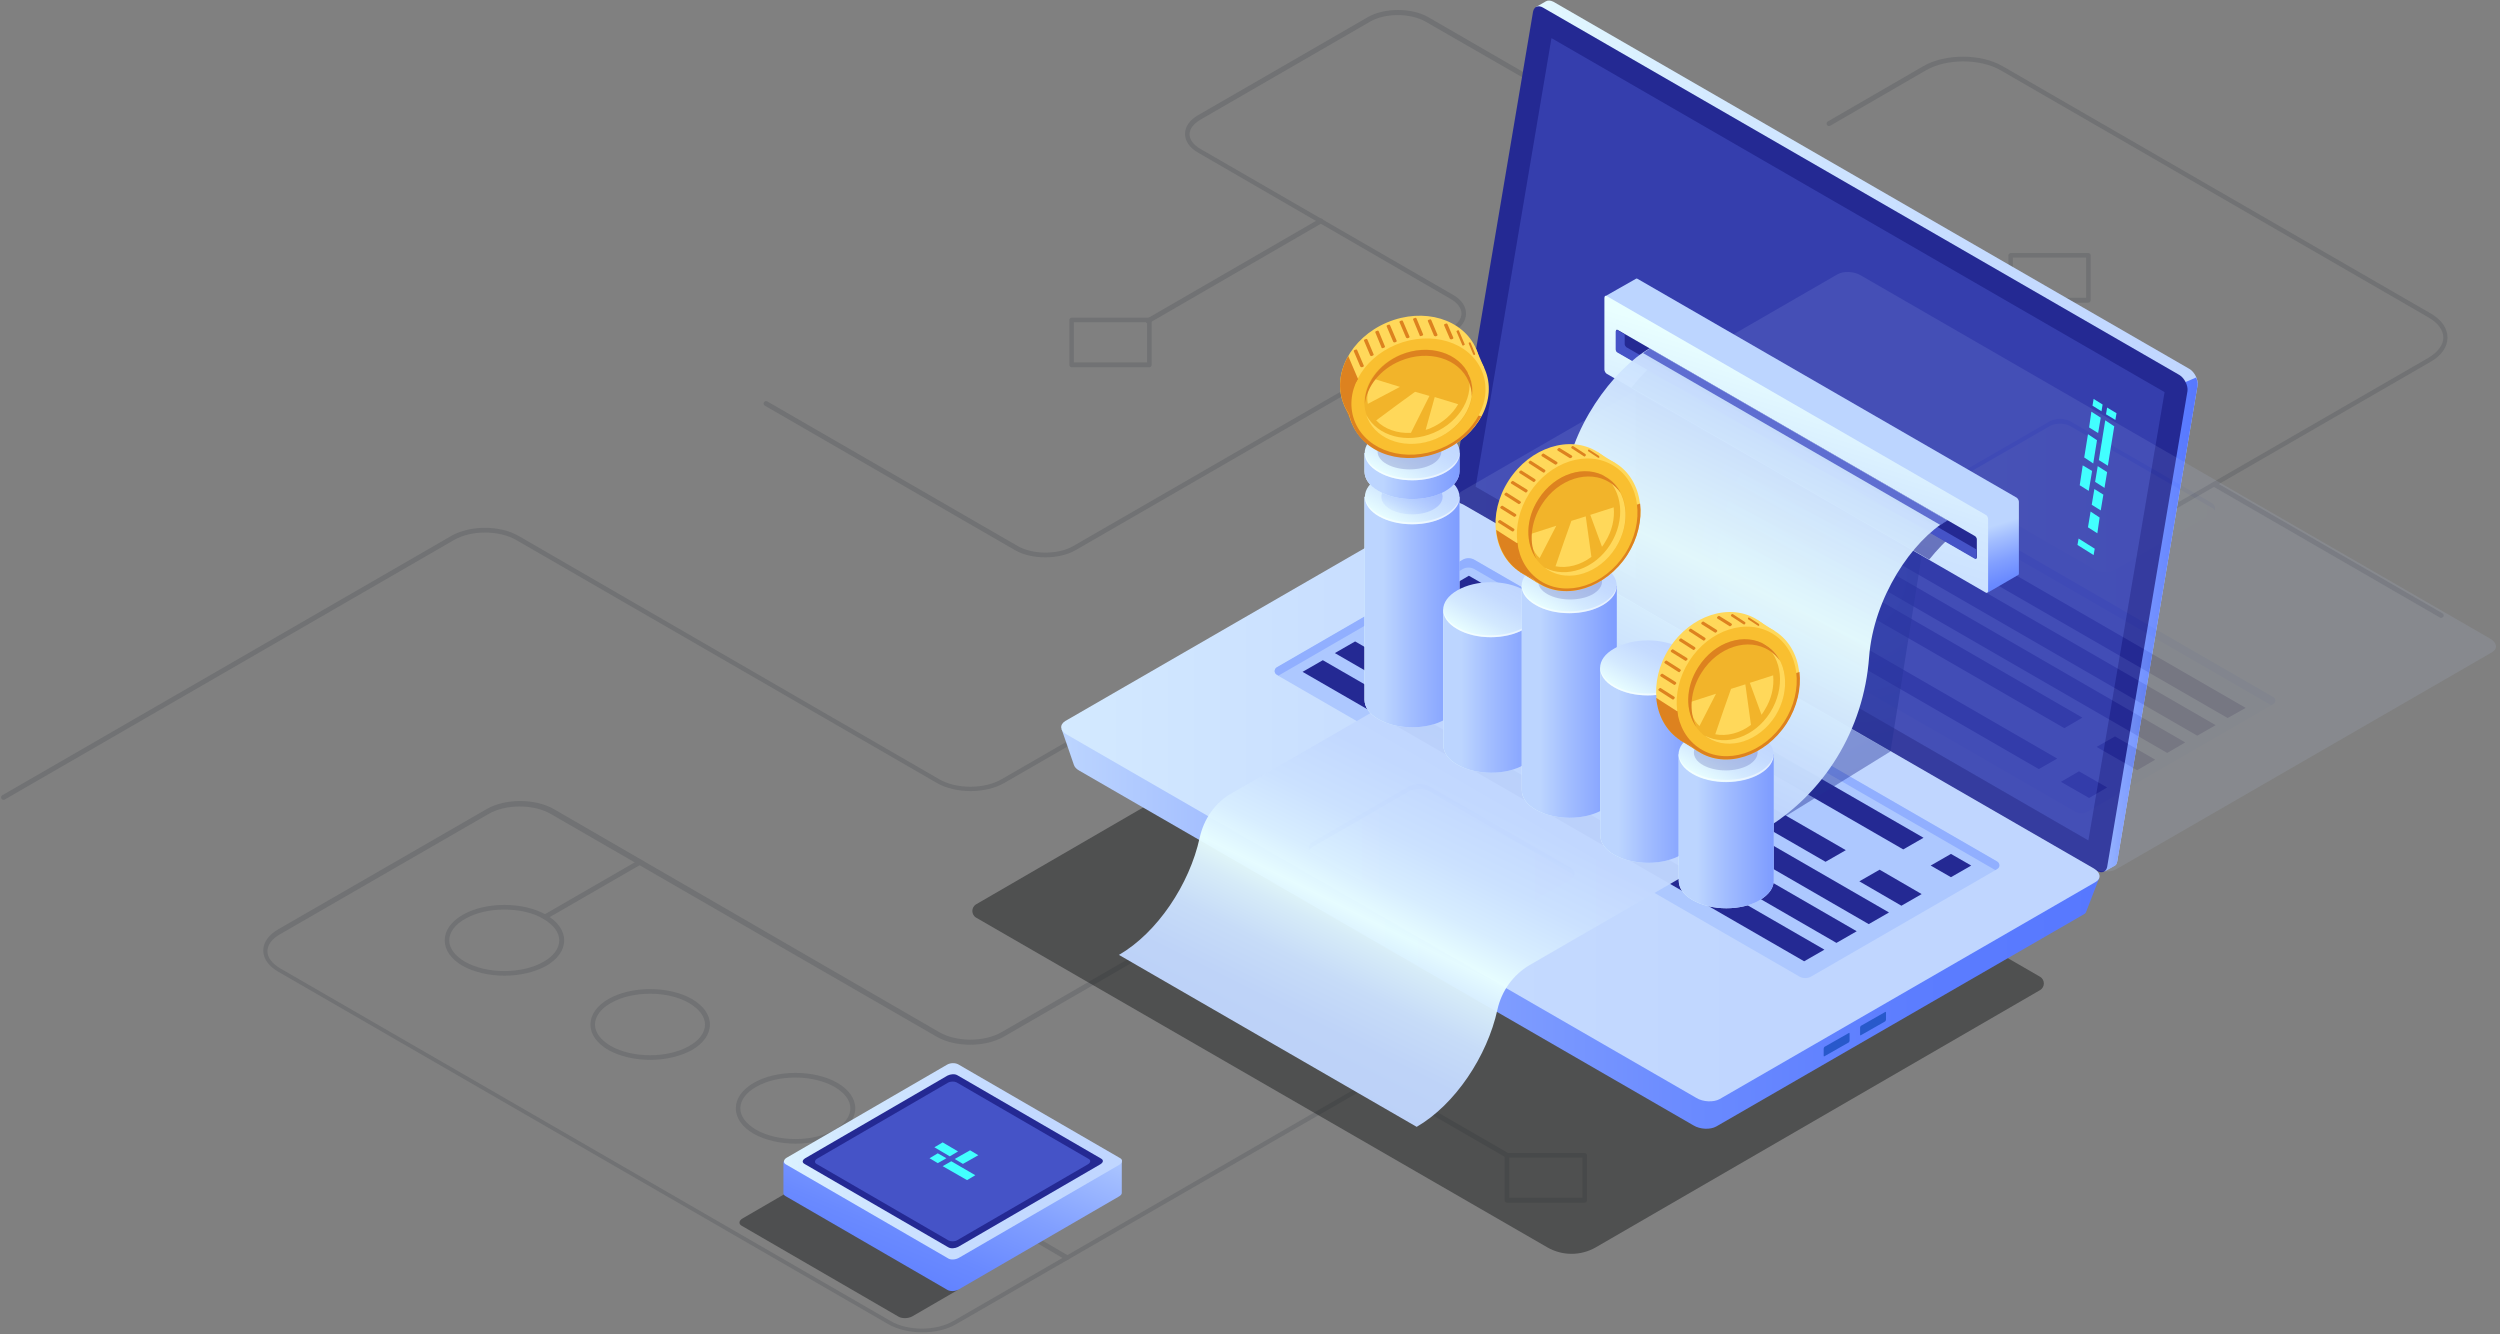 <svg width="980" height="523" viewBox="0 0 980 523" fill="none" xmlns="http://www.w3.org/2000/svg">
<rect x="0" y="0" width="980" height="523" fill="#808080" stroke="none"/>
<g id="illustration 2">
<g id="Group" opacity="0.3">
<path id="Path" fill-rule="evenodd" clip-rule="evenodd" d="M820.565 320.892C820.418 320.892 820.271 320.892 820.123 320.745L640.197 216.745C636.81 214.83 635.044 212.178 635.044 209.38C635.044 206.581 636.81 203.929 640.197 202.014L757.399 134.252C760.05 132.632 761.669 130.717 761.669 128.507C761.669 126.445 760.197 124.382 757.399 122.762L558.774 8.45C552.737 5.062 543.019 5.062 537.129 8.45L470.577 46.898C467.927 48.518 466.307 50.433 466.307 52.643C466.307 54.705 467.78 56.768 470.577 58.388L569.522 115.544C572.909 117.459 574.675 120.11 574.675 122.909C574.675 125.708 572.909 128.36 569.522 130.275L421.547 215.714C415.068 219.397 404.467 219.397 397.988 215.714L299.78 159C299.338 158.705 299.191 158.116 299.485 157.674C299.78 157.232 300.369 157.085 300.81 157.38L399.019 214.093C405.056 217.482 414.774 217.482 420.663 214.093L568.639 128.654C571.289 127.034 572.909 125.119 572.909 122.909C572.909 120.847 571.436 118.785 568.639 117.164L469.694 59.861C466.307 57.946 464.54 55.295 464.54 52.496C464.54 49.697 466.307 47.045 469.694 45.13L536.246 6.683C542.725 3 553.326 3 559.804 6.683L758.283 121.436C761.669 123.351 763.436 126.003 763.436 128.802C763.436 131.601 761.669 134.252 758.283 136.167L641.08 203.929C638.43 205.55 636.81 207.465 636.81 209.674C636.81 211.737 638.283 213.799 641.08 215.419L821.007 319.419C821.448 319.714 821.596 320.303 821.301 320.745C821.154 320.745 820.859 320.892 820.565 320.892Z" fill="#4D5157"/>
<path id="Path_2" fill-rule="evenodd" clip-rule="evenodd" d="M777.572 242.966C777.277 242.966 776.983 242.819 776.835 242.524C776.541 242.082 776.688 241.493 777.13 241.198L951.903 140.292C955.584 138.082 957.792 135.283 957.792 132.337C957.792 129.391 955.731 126.592 951.903 124.382L784.345 27.601C776.246 22.887 762.995 22.887 754.897 27.601L717.498 49.255C717.056 49.55 716.467 49.402 716.173 48.96C715.878 48.518 716.025 47.929 716.467 47.635L753.866 25.98C762.406 20.972 776.541 20.972 785.081 25.98L952.639 122.762C957.056 125.266 959.412 128.654 959.412 132.337C959.412 136.02 957.056 139.408 952.639 141.912L777.866 242.819C778.013 242.966 777.866 242.966 777.572 242.966Z" fill="#4D5157"/>
<path id="Path_3" fill-rule="evenodd" clip-rule="evenodd" d="M361.621 522.264C356.762 522.264 352.051 521.232 348.37 519.17L108.959 380.847C105.278 378.637 103.216 375.839 103.216 372.598C103.216 369.357 105.278 366.558 108.959 364.348L190.677 317.21C198.039 312.938 209.818 312.938 217.18 317.21L368.1 404.564C374.873 408.541 385.916 408.541 392.689 404.564L596.468 286.864C599.56 285.096 601.327 282.739 601.327 280.235C601.327 277.731 599.56 275.374 596.468 273.606L536.247 238.841C529.474 234.864 518.431 234.864 511.658 238.841L393.72 306.898C386.358 311.17 374.578 311.17 367.216 306.898L202.456 211.737C195.683 207.759 184.64 207.759 177.867 211.737L1.916 313.38C1.474 313.674 0.885 313.527 0.591 313.085C0.296 312.643 0.443 312.054 0.885 311.759L176.836 210.116C184.198 205.844 195.977 205.844 203.339 210.116L368.1 305.425C374.873 309.402 385.916 309.402 392.689 305.425L510.628 237.368C517.989 233.096 529.769 233.096 537.131 237.368L597.351 272.133C601.032 274.343 603.094 277.142 603.094 280.382C603.094 283.476 601.032 286.422 597.351 288.632L393.572 406.331C386.21 410.603 374.431 410.603 367.069 406.331L216.002 319.125C209.229 315.147 198.186 315.147 191.413 319.125L109.695 366.264C106.603 368.031 104.836 370.388 104.836 372.892C104.836 375.397 106.603 377.606 109.695 379.521L349.106 517.844C355.879 521.822 366.922 521.822 373.695 517.844L683.486 338.864C683.928 338.569 684.517 338.717 684.812 339.159C685.106 339.601 684.959 340.19 684.517 340.484L374.873 519.023C371.192 521.232 366.333 522.264 361.621 522.264Z" fill="#4D5157"/>
<path id="Path_4" fill-rule="evenodd" clip-rule="evenodd" d="M590.575 453.765C590.428 453.765 590.281 453.765 590.134 453.618L538.6 423.861C538.158 423.567 538.011 422.977 538.306 422.535C538.6 422.093 539.189 421.946 539.631 422.241L591.164 451.997C591.606 452.292 591.753 452.881 591.459 453.323C591.312 453.618 591.017 453.765 590.575 453.765Z" fill="#4D5157"/>
<path id="Path_5" fill-rule="evenodd" clip-rule="evenodd" d="M449.964 126.739C449.669 126.739 449.375 126.592 449.227 126.297C448.933 125.856 449.08 125.266 449.522 124.972L517.252 85.788C517.694 85.493 518.283 85.64 518.577 86.082C518.872 86.524 518.724 87.113 518.283 87.408L450.553 126.592C450.258 126.592 450.111 126.739 449.964 126.739Z" fill="#4D5157"/>
<path id="Path_6" fill-rule="evenodd" clip-rule="evenodd" d="M956.908 242.229C956.761 242.229 956.613 242.229 956.466 242.082L867.534 190.671C867.092 190.377 866.945 189.788 867.239 189.346C867.534 188.904 868.123 188.756 868.564 189.051L957.497 240.462C957.939 240.756 958.086 241.346 957.791 241.788C957.497 241.935 957.202 242.229 956.908 242.229Z" fill="#4D5157"/>
<path id="Shape" fill-rule="evenodd" clip-rule="evenodd" d="M420.075 143.975H450.553C450.848 143.975 450.995 143.827 451.142 143.68C451.29 143.533 451.437 143.385 451.437 143.091V125.414C451.437 124.972 450.995 124.53 450.553 124.53H420.075C419.633 124.53 419.191 124.972 419.191 125.414V143.091C419.191 143.533 419.633 143.975 420.075 143.975ZM449.67 142.06H420.958V126.297H449.67V142.06Z" fill="#4D5157"/>
<path id="Shape_2" fill-rule="evenodd" clip-rule="evenodd" d="M818.651 118.637H788.172C787.731 118.637 787.289 118.195 787.289 117.754V100.076C787.289 99.782 787.436 99.635 787.584 99.487C787.731 99.34 788.025 99.193 788.172 99.193H818.651C819.093 99.193 819.534 99.635 819.534 100.076V117.754C819.534 118.048 819.387 118.195 819.24 118.343C819.093 118.49 818.946 118.637 818.651 118.637ZM789.056 116.722H817.768V100.96H789.056V116.722Z" fill="#4D5157"/>
<path id="Shape_3" fill-rule="evenodd" clip-rule="evenodd" d="M352.489 477.482C357.054 479.986 362.943 481.312 368.833 481.312C374.87 481.312 380.759 479.986 385.176 477.482C389.741 474.83 392.244 471.295 392.244 467.465C392.244 463.635 389.741 460.099 385.176 457.448C376.195 452.292 361.471 452.292 352.489 457.448C347.925 460.099 345.422 463.635 345.422 467.465C345.422 471.295 347.925 474.83 352.489 477.482ZM353.373 459.068C357.643 456.564 363.238 455.385 368.833 455.385C374.428 455.385 380.023 456.564 384.146 459.068C388.121 461.425 390.33 464.371 390.33 467.465C390.33 470.558 388.121 473.652 384.146 475.861C375.753 480.722 361.913 480.722 353.373 475.861C349.397 473.504 347.189 470.558 347.189 467.465C347.189 464.371 349.397 461.278 353.373 459.068Z" fill="white"/>
<path id="Shape_4" fill-rule="evenodd" clip-rule="evenodd" d="M311.852 448.314C305.963 448.314 300.073 446.989 295.509 444.484C290.944 441.833 288.441 438.297 288.441 434.467C288.441 430.637 290.944 427.102 295.509 424.45C304.49 419.295 319.214 419.295 328.196 424.45C332.76 427.102 335.263 430.637 335.263 434.467C335.263 438.297 332.76 441.833 328.196 444.484C323.632 446.989 317.742 448.314 311.852 448.314ZM311.852 422.388C306.257 422.388 300.662 423.566 296.392 426.071C292.417 428.28 290.208 431.374 290.208 434.467C290.208 437.561 292.417 440.507 296.392 442.864C304.932 447.725 318.773 447.725 327.165 442.864C331.141 440.654 333.349 437.561 333.349 434.467C333.349 431.374 331.141 428.428 327.165 426.071C323.043 423.714 317.448 422.388 311.852 422.388Z" fill="#4D5157"/>
<path id="Shape_5" fill-rule="evenodd" clip-rule="evenodd" d="M254.872 415.465C248.982 415.465 243.093 414.139 238.528 411.634C233.964 408.983 231.461 405.448 231.461 401.617C231.461 397.787 233.964 394.252 238.528 391.6C247.51 386.445 262.234 386.445 271.216 391.6C275.78 394.252 278.283 397.787 278.283 401.617C278.283 405.448 275.78 408.983 271.216 411.634C266.651 414.139 260.762 415.465 254.872 415.465ZM254.872 389.538C249.277 389.538 243.682 390.717 239.412 393.221C235.436 395.431 233.228 398.524 233.228 401.617C233.228 404.711 235.436 407.657 239.412 410.014C247.952 414.875 261.792 414.875 270.185 410.014C274.16 407.804 276.369 404.711 276.369 401.617C276.369 398.524 274.16 395.578 270.185 393.221C265.915 390.717 260.32 389.538 254.872 389.538Z" fill="#4D5157"/>
<path id="Shape_6" fill-rule="evenodd" clip-rule="evenodd" d="M197.743 382.467C191.854 382.467 185.964 381.142 181.4 378.637C176.835 375.986 174.332 372.45 174.332 368.62C174.332 364.79 176.835 361.255 181.4 358.603C190.381 353.448 205.105 353.448 214.087 358.603C218.651 361.255 221.154 364.79 221.154 368.62C221.154 372.45 218.651 375.986 214.087 378.637C209.522 381.142 203.633 382.467 197.743 382.467ZM197.743 356.541C192.148 356.541 186.553 357.72 182.283 360.224C178.307 362.433 176.099 365.527 176.099 368.62C176.099 371.714 178.307 374.66 182.283 377.017C190.823 381.878 204.663 381.878 213.056 377.017C217.031 374.807 219.24 371.714 219.24 368.62C219.24 365.527 217.031 362.581 213.056 360.224C208.933 357.72 203.338 356.541 197.743 356.541Z" fill="#4D5157"/>
<path id="Path_7" fill-rule="evenodd" clip-rule="evenodd" d="M213.643 360.371C213.349 360.371 213.054 360.224 212.907 359.929C212.613 359.487 212.76 358.898 213.202 358.603L250.453 337.096C250.895 336.802 251.484 336.949 251.778 337.391C252.073 337.833 251.926 338.422 251.484 338.717L214.232 360.224C213.938 360.224 213.791 360.371 213.643 360.371Z" fill="#4D5157"/>
<path id="Path_8" fill-rule="evenodd" clip-rule="evenodd" d="M418.161 493.98C418.014 493.98 417.867 493.98 417.719 493.833L386.799 475.714C386.358 475.419 386.21 474.83 386.505 474.388C386.799 473.946 387.388 473.799 387.83 474.093L418.75 492.212C419.192 492.507 419.339 493.096 419.045 493.538C418.75 493.686 418.456 493.98 418.161 493.98Z" fill="#4D5157"/>
<path id="Shape_7" fill-rule="evenodd" clip-rule="evenodd" d="M621.202 471.442H590.723C590.282 471.442 589.84 471 589.84 470.558V452.881C589.84 452.586 589.987 452.439 590.134 452.292C590.282 452.145 590.576 451.997 590.723 451.997H621.202C621.644 451.997 622.085 452.439 622.085 452.881V470.558C622.085 471 621.644 471.442 621.202 471.442ZM591.607 469.527H620.318V453.765H591.607V469.527Z" fill="#4D5157"/>
</g>
<g id="Group_2">
<g id="Group_3">
<g id="Group_4">
<g id="Group_5" opacity="0.5">
<path id="Path_9" fill-rule="evenodd" clip-rule="evenodd" d="M566.228 248.056L799.647 382.858C801.707 384.036 801.707 386.979 799.647 388.156L625.539 488.964C619.652 492.348 612.441 492.348 606.554 488.964L382.702 359.754C380.641 358.576 380.641 355.633 382.702 354.456L566.228 248.056Z" fill="#1D1F20"/>
</g>
<g id="Group_6">
<g id="Group_7">
<path id="Path_10" fill-rule="evenodd" clip-rule="evenodd" d="M573.444 188.896L604.645 3.763L602.143 2.733L605.969 0.526C606.705 0.084 607.735 0.084 608.913 0.673L858.226 144.599C860.287 145.777 861.758 148.867 861.464 150.927L829.969 337.532C829.822 338.562 829.38 339.15 828.644 339.445L824.965 341.505L824.376 338.12H824.523L576.682 195.077C574.621 194.047 573.149 190.956 573.444 188.896Z" fill="url(#paint0_linear)"/>
<path id="Path_11" fill-rule="evenodd" clip-rule="evenodd" d="M856.757 149.75L860.878 147.984C861.319 149.014 861.613 150.192 861.466 151.075L829.971 337.679C829.824 338.709 829.382 339.298 828.646 339.592L824.967 341.652L824.378 338.267H824.525L812.016 331.056L856.757 149.75Z" fill="url(#paint1_linear)"/>
<path id="Path_12" fill-rule="evenodd" clip-rule="evenodd" d="M572.71 197.431L822.024 341.358C823.937 342.535 825.556 341.799 825.997 339.886L857.493 153.282C857.787 151.222 856.315 148.131 854.255 146.954L604.941 3.027C603.028 1.85 601.409 2.586 600.968 4.499L569.472 191.103C569.178 193.311 570.797 196.254 572.71 197.431Z" fill="#242993"/>
<g id="Group_8" opacity="0.51">
<path id="Path_13" fill-rule="evenodd" clip-rule="evenodd" d="M608.178 14.948L848.514 153.724L818.638 329.438L578.449 190.809L608.178 14.948Z" fill="#4553C7"/>
</g>
</g>
<g id="Group_9">
<path id="Path_14" fill-rule="evenodd" clip-rule="evenodd" d="M416.113 285.73L429.653 292.794L566.084 214.061C568.439 212.737 572.413 212.884 575.062 214.503L810.394 350.335C812.601 349.011 822.903 344.154 822.903 344.154L817.9 357.105C817.752 357.693 817.311 358.282 816.575 358.576L672.786 441.577C670.431 442.901 666.457 442.754 663.808 441.135L423.03 302.065C422 301.477 421.264 300.741 420.97 299.858L416.113 285.73Z" fill="url(#paint2_linear)"/>
<path id="Path_15" fill-rule="evenodd" clip-rule="evenodd" d="M418.174 287.937L664.985 430.392C667.634 432.011 671.755 432.158 674.11 430.834L821.432 345.773C823.786 344.448 823.492 342.094 820.843 340.475L574.031 198.02C571.382 196.401 567.261 196.254 564.907 197.579L417.585 282.639C415.23 284.111 415.525 286.466 418.174 287.937Z" fill="url(#paint3_linear)"/>
<path id="Path_16" fill-rule="evenodd" clip-rule="evenodd" d="M739.307 399.635V396.986C739.307 396.692 739.16 396.545 739.013 396.692L729.447 402.137C729.3 402.284 729.152 402.578 729.152 402.873V405.522C729.152 405.816 729.3 405.963 729.447 405.816L739.013 400.371C739.16 400.224 739.307 399.929 739.307 399.635Z" fill="#2859CB"/>
<path id="Path_17" fill-rule="evenodd" clip-rule="evenodd" d="M725.034 407.876V405.227C725.034 404.933 724.887 404.786 724.74 404.933L715.173 410.378C715.026 410.525 714.879 410.819 714.879 411.114V413.763C714.879 414.057 715.026 414.204 715.173 414.057L724.74 408.612C724.887 408.465 725.034 408.17 725.034 407.876Z" fill="#2859CB"/>
<path id="Path_18" fill-rule="evenodd" clip-rule="evenodd" d="M782.872 337.826L577.858 219.506C576.534 218.77 574.768 218.77 573.443 219.506L500.445 261.742C499.414 262.331 499.414 263.803 500.445 264.538L705.459 382.858C706.783 383.594 708.549 383.594 709.874 382.858L783.019 340.622C784.05 340.034 784.05 338.415 782.872 337.826Z" fill="#ADC8FF"/>
<path id="Path_19" fill-rule="evenodd" clip-rule="evenodd" d="M782.872 340.622L782.136 341.064L577.858 223.038C576.534 222.302 574.768 222.302 573.443 223.038L501.18 264.833L500.445 264.391C499.414 263.802 499.414 262.331 500.445 261.595L573.443 219.359C574.768 218.623 576.534 218.623 577.858 219.359L782.872 337.679C784.05 338.415 784.05 340.034 782.872 340.622Z" fill="#91AFFF"/>
<g id="Group_10">
<path id="Path_20" fill-rule="evenodd" clip-rule="evenodd" d="M567.996 230.249L746.077 332.97L754.025 328.408L575.796 225.687L567.996 230.249Z" fill="#242993"/>
<path id="Path_21" fill-rule="evenodd" clip-rule="evenodd" d="M548.57 241.434L715.613 337.826L723.561 333.264L556.371 236.871L548.57 241.434Z" fill="#242993"/>
<path id="Path_22" fill-rule="evenodd" clip-rule="evenodd" d="M535.914 248.645L732.539 362.255L740.487 357.693L543.714 244.083L535.914 248.645Z" fill="#242993"/>
<path id="Path_23" fill-rule="evenodd" clip-rule="evenodd" d="M523.258 256.003L719.883 369.614L727.83 365.051L531.205 251.441L523.258 256.003Z" fill="#242993"/>
<path id="Path_24" fill-rule="evenodd" clip-rule="evenodd" d="M510.602 263.361L707.227 376.825L715.174 372.263L518.549 258.799L510.602 263.361Z" fill="#242993"/>
<path id="Path_25" fill-rule="evenodd" clip-rule="evenodd" d="M756.824 339.298L764.772 343.86L772.719 339.298L764.772 334.736L756.824 339.298Z" fill="#242993"/>
<path id="Path_26" fill-rule="evenodd" clip-rule="evenodd" d="M728.859 345.479L745.343 355.044L753.29 350.482L736.807 340.917L728.859 345.479Z" fill="#242993"/>
</g>
<path id="Path_27" fill-rule="evenodd" clip-rule="evenodd" d="M569.911 366.523L514.574 334.588C512.366 333.411 512.366 331.351 514.574 330.026L552.398 308.246C554.605 307.069 557.99 307.069 560.198 308.246L615.535 340.181C617.743 341.358 617.743 343.418 615.535 344.743L577.712 366.523C575.651 367.848 572.119 367.848 569.911 366.523Z" fill="url(#paint4_linear)"/>
<path id="Path_28" fill-rule="evenodd" clip-rule="evenodd" d="M615.535 342.094L560.197 310.159C557.989 308.982 554.604 308.982 552.397 310.159L514.573 331.939C513.837 332.381 513.543 332.822 513.248 333.264C512.66 332.234 513.101 330.909 514.573 330.026L552.397 308.246C554.604 307.069 557.989 307.069 560.197 308.246L615.535 340.181C617.006 341.064 617.448 342.241 616.859 343.418C616.712 342.83 616.271 342.388 615.535 342.094Z" fill="#91AFFF"/>
</g>
</g>
<g id="Group_11" opacity="0.11">
<g id="Group_12">
<path id="Path_29" fill-rule="evenodd" clip-rule="evenodd" d="M573.588 197.873L820.399 340.328C823.048 341.947 827.169 342.094 829.524 340.769L976.846 255.708C979.201 254.384 978.906 252.029 976.257 250.41L729.445 107.956C726.796 106.337 722.675 106.19 720.321 107.514L572.999 192.575C570.644 193.899 570.939 196.254 573.588 197.873Z" fill="url(#paint5_linear)"/>
<path id="Path_30" fill-rule="evenodd" clip-rule="evenodd" d="M821.138 223.332L765.8 191.398C763.593 190.22 763.593 188.16 765.8 186.836L803.624 165.055C805.832 163.878 809.217 163.878 811.424 165.055L866.762 196.99C868.97 198.167 868.97 200.227 866.762 201.552L828.938 223.332C826.878 224.657 823.345 224.657 821.138 223.332Z" fill="url(#paint6_linear)"/>
<path id="Path_31" fill-rule="evenodd" clip-rule="evenodd" d="M866.761 198.903L811.424 166.968C809.216 165.791 805.831 165.791 803.623 166.968L765.8 188.749C765.064 189.19 764.769 189.632 764.475 190.073C763.886 189.043 764.328 187.719 765.8 186.836L803.623 165.055C805.831 163.878 809.216 163.878 811.424 165.055L866.761 196.99C868.233 197.873 868.674 199.05 868.086 200.227C867.939 199.639 867.497 199.197 866.761 198.903Z" fill="#91AFFF"/>
<g id="Group_13">
<path id="Path_32" fill-rule="evenodd" clip-rule="evenodd" d="M891.044 273.221L686.03 154.901C684.706 154.165 682.94 154.165 681.615 154.901L608.616 197.137C607.586 197.726 607.586 199.197 608.616 199.933L813.63 318.253C814.955 318.989 816.721 318.989 818.046 318.253L891.191 276.017C892.222 275.428 892.222 273.81 891.044 273.221Z" fill="#ADC8FF"/>
<path id="Path_33" fill-rule="evenodd" clip-rule="evenodd" d="M891.044 276.017L890.308 276.458L686.03 158.433C684.706 157.697 682.94 157.697 681.615 158.433L609.352 200.227L608.616 199.786C607.586 199.197 607.586 197.726 608.616 196.99L681.615 154.901C682.94 154.165 684.706 154.165 686.03 154.901L891.044 273.221C892.222 273.81 892.222 275.428 891.044 276.017Z" fill="#91AFFF"/>
<g id="Group_14">
<path id="Path_34" fill-rule="evenodd" clip-rule="evenodd" d="M627.748 194.194L806.418 297.356L799.206 301.476L620.684 198.314L627.748 194.194Z" fill="#242993"/>
<path id="Path_35" fill-rule="evenodd" clip-rule="evenodd" d="M646.587 183.303L816.279 281.315L809.214 285.435L639.375 187.424L646.587 183.303Z" fill="#242993"/>
<path id="Path_36" fill-rule="evenodd" clip-rule="evenodd" d="M829.083 288.673L844.83 297.797L837.766 301.918L821.871 292.794L829.083 288.673Z" fill="#242993"/>
<path id="Path_37" fill-rule="evenodd" clip-rule="evenodd" d="M814.955 302.359L825.993 308.687L818.929 312.808L807.891 306.48L814.955 302.359Z" fill="#242993"/>
<path id="Path_38" fill-rule="evenodd" clip-rule="evenodd" d="M658.361 176.534L856.605 291.028L849.541 295.148L651.297 180.655L658.361 176.534Z" fill="#242993"/>
<path id="Path_39" fill-rule="evenodd" clip-rule="evenodd" d="M670.135 169.764L868.526 284.258L861.314 288.379L663.07 173.885L670.135 169.764Z" fill="#242993"/>
<path id="Path_40" fill-rule="evenodd" clip-rule="evenodd" d="M681.908 162.995L880.299 277.489L873.235 281.462L674.844 166.968L681.908 162.995Z" fill="#242993"/>
</g>
</g>
</g>
</g>
</g>
<path id="Path_41" opacity="0.42" fill-rule="evenodd" clip-rule="evenodd" d="M687.943 327.377L741.073 294.56L621.567 225.687L565.199 263.508L687.943 327.377Z" fill="url(#paint7_radial)"/>
<path id="Path_42" opacity="0.42" fill-rule="evenodd" clip-rule="evenodd" d="M741.072 294.56L753.288 217.74L641.141 153.429V236.724L741.072 294.56Z" fill="url(#paint8_radial)"/>
<g id="Group_15">
<g id="Group_16">
<path id="Path_43" fill-rule="evenodd" clip-rule="evenodd" d="M629.367 116.05L641.288 109.28C641.435 109.133 641.583 109.133 641.877 109.28L790.523 195.077C790.965 195.371 791.406 196.107 791.406 196.696V224.804C791.406 225.098 791.259 225.393 791.112 225.393L779.191 232.309L779.044 218.77L641.877 139.596C641.435 139.302 640.994 138.566 640.994 137.977V128.411L629.367 116.05Z" fill="url(#paint9_linear)"/>
<path id="Path_44" fill-rule="evenodd" clip-rule="evenodd" d="M629.809 146.513L778.455 232.309C778.897 232.604 779.338 232.309 779.338 231.573V203.465C779.338 202.876 778.897 201.993 778.455 201.846L629.809 116.05C629.367 115.755 628.926 116.05 628.926 116.785V144.894C628.926 145.482 629.367 146.218 629.809 146.513Z" fill="url(#paint10_linear)"/>
<path id="Path_45" opacity="0.6" fill-rule="evenodd" clip-rule="evenodd" d="M650.414 140.773L766.241 208.91C762.708 212.001 759.323 215.533 756.233 219.359L639.523 151.958C642.761 147.837 646.441 144.011 650.414 140.773Z" fill="#242993"/>
<path id="Path_46" fill-rule="evenodd" clip-rule="evenodd" d="M634.077 137.977L774.334 218.917C774.629 219.064 774.923 218.917 774.923 218.476V211.412C774.923 210.97 774.629 210.529 774.334 210.235L634.077 129.294C633.783 129.147 633.488 129.294 633.488 129.736V136.8C633.488 137.388 633.783 137.83 634.077 137.977Z" fill="#242993"/>
<path id="Path_47" fill-rule="evenodd" clip-rule="evenodd" d="M634.08 129.441L636.876 131.06V134.887C636.876 135.328 637.17 135.77 637.465 136.064L774.778 215.385V218.623C774.778 219.064 774.484 219.212 774.19 219.064L633.932 138.124C633.638 137.977 633.344 137.388 633.344 136.947V129.883C633.491 129.441 633.785 129.147 634.08 129.441Z" fill="#4553C7"/>
</g>
<path id="Path_48" opacity="0.96" fill-rule="evenodd" clip-rule="evenodd" d="M555.338 441.724L438.629 374.323C453.641 365.64 466.298 346.656 470.271 328.407C471.89 321.049 476.306 314.574 482.928 310.895L571.086 259.976C595.664 245.848 611.559 220.242 613.178 191.986C614.65 168.146 632.605 144.599 646.734 136.505L763.443 203.907C749.608 211.853 734.45 234.222 732.683 257.621C730.623 285.877 715.17 311.484 690.592 325.758L599.638 378.296C593.162 382.122 588.6 388.45 586.981 395.809C583.007 414.057 570.35 433.041 555.338 441.724Z" fill="url(#paint11_linear)"/>
<path id="Path_49" opacity="0.8" fill-rule="evenodd" clip-rule="evenodd" d="M646.735 136.653L763.444 204.054C762.561 204.642 761.531 205.231 760.648 205.82L644.086 138.419C644.822 137.83 645.705 137.241 646.735 136.653Z" fill="#4553C7"/>
</g>
</g>
<g id="Group_17">
<g id="Group_18">
<path id="Path_50" fill-rule="evenodd" clip-rule="evenodd" d="M534.883 194.782H572.118V274.251C572.118 277.047 570.352 279.696 566.672 281.904C559.461 286.171 547.687 286.171 540.328 281.904C536.649 279.843 534.883 277.047 534.883 274.251V194.782H534.883Z" fill="url(#paint12_linear)"/>
<path id="Path_51" fill-rule="evenodd" clip-rule="evenodd" d="M534.883 194.782H572.118V274.251C572.118 277.047 570.352 279.696 566.672 281.904C559.461 286.171 547.687 286.171 540.328 281.904C536.649 279.843 534.883 277.047 534.883 274.251V194.782H534.883Z" fill="url(#paint13_linear)"/>
<path id="Oval" fill-rule="evenodd" clip-rule="evenodd" d="M553.575 205.525C563.817 205.525 572.119 200.716 572.119 194.782C572.119 188.849 563.817 184.039 553.575 184.039C543.334 184.039 535.031 188.849 535.031 194.782C535.031 200.716 543.334 205.525 553.575 205.525Z" fill="url(#paint14_linear)"/>
<path id="Path_52" opacity="0.3" fill-rule="evenodd" clip-rule="evenodd" d="M545.036 199.639C549.746 202.288 557.399 202.288 561.961 199.639C566.671 196.99 566.671 192.575 561.961 189.779C557.252 187.13 549.599 187.13 545.036 189.779C540.327 192.575 540.327 196.99 545.036 199.639Z" fill="url(#paint15_linear)"/>
<path id="Path_53" opacity="0.5" fill-rule="evenodd" clip-rule="evenodd" d="M540.477 201.552C547.689 205.82 559.463 205.82 566.822 201.552C570.207 199.492 572.12 196.99 572.267 194.341C572.414 197.284 570.648 200.08 566.822 202.288C559.61 206.555 547.836 206.555 540.477 202.288C536.651 200.08 534.885 197.137 535.032 194.341C535.179 196.99 536.945 199.639 540.477 201.552Z" fill="white"/>
</g>
<g id="Group_19">
<path id="Path_54" fill-rule="evenodd" clip-rule="evenodd" d="M534.883 177.564H572.118V184.775C572.118 187.571 570.352 190.22 566.672 192.428C559.461 196.696 547.687 196.696 540.328 192.428C536.649 190.367 534.883 187.571 534.883 184.775V177.564H534.883Z" fill="url(#paint16_linear)"/>
<path id="Path_55" fill-rule="evenodd" clip-rule="evenodd" d="M534.883 177.564H572.118V184.775C572.118 187.571 570.352 190.22 566.672 192.428C559.461 196.696 547.687 196.696 540.328 192.428C536.649 190.367 534.883 187.571 534.883 184.775V177.564H534.883Z" fill="url(#paint17_linear)"/>
<path id="Path_56" fill-rule="evenodd" clip-rule="evenodd" d="M540.476 185.07C547.688 189.337 559.462 189.337 566.82 185.07C574.032 180.802 574.032 174.032 566.82 169.912C559.609 165.644 547.835 165.644 540.476 169.912C533.117 174.179 533.117 180.949 540.476 185.07Z" fill="url(#paint18_linear)"/>
<path id="Path_57" opacity="0.5" fill-rule="evenodd" clip-rule="evenodd" d="M540.477 184.334C547.689 188.601 559.463 188.601 566.822 184.334C570.207 182.273 572.12 179.772 572.267 177.123C572.414 180.066 570.648 182.862 566.822 185.07C559.61 189.337 547.836 189.337 540.477 185.07C536.651 182.862 534.885 179.919 535.032 177.123C535.179 179.772 536.945 182.273 540.477 184.334Z" fill="white"/>
</g>
<g id="Group_20">
<path id="Path_58" fill-rule="evenodd" clip-rule="evenodd" d="M565.789 239.079H603.024V292.058C603.024 294.854 601.258 297.503 597.579 299.71C590.367 303.978 578.593 303.978 571.235 299.71C567.555 297.65 565.789 294.854 565.789 292.058V239.079H565.789Z" fill="url(#paint19_linear)"/>
<path id="Path_59" fill-rule="evenodd" clip-rule="evenodd" d="M565.789 239.079H603.024V292.058C603.024 294.854 601.258 297.503 597.579 299.71C590.367 303.978 578.593 303.978 571.235 299.71C567.555 297.65 565.789 294.854 565.789 292.058V239.079H565.789Z" fill="url(#paint20_linear)"/>
<path id="Path_60" fill-rule="evenodd" clip-rule="evenodd" d="M571.234 246.584C578.445 250.852 590.219 250.852 597.578 246.584C604.79 242.316 604.79 235.547 597.578 231.426C590.367 227.159 578.593 227.159 571.234 231.426C563.875 235.694 563.875 242.464 571.234 246.584Z" fill="url(#paint21_linear)"/>
<path id="Path_61" opacity="0.5" fill-rule="evenodd" clip-rule="evenodd" d="M571.235 245.848C578.447 250.116 590.221 250.116 597.579 245.848C600.964 243.788 602.878 241.286 603.025 238.637C603.172 241.581 601.406 244.377 597.579 246.584C590.368 250.852 578.594 250.852 571.235 246.584C567.409 244.377 565.643 241.433 565.79 238.637C565.937 241.286 567.703 243.788 571.235 245.848Z" fill="white"/>
</g>
<g id="Group_21">
<path id="Path_62" fill-rule="evenodd" clip-rule="evenodd" d="M596.547 229.66H633.782V309.718C633.782 312.514 632.016 315.163 628.337 317.37C621.125 321.638 609.351 321.638 601.992 317.37C598.313 315.31 596.547 312.514 596.547 309.718V229.66H596.547Z" fill="url(#paint22_linear)"/>
<path id="Path_63" fill-rule="evenodd" clip-rule="evenodd" d="M596.547 229.66H633.782V309.718C633.782 312.514 632.016 315.163 628.337 317.37C621.125 321.638 609.351 321.638 601.992 317.37C598.313 315.31 596.547 312.514 596.547 309.718V229.66H596.547Z" fill="url(#paint23_linear)"/>
<path id="Path_64" fill-rule="evenodd" clip-rule="evenodd" d="M601.996 237.166C609.207 241.434 620.981 241.434 628.34 237.166C635.551 232.898 635.551 226.128 628.34 222.008C621.128 217.74 609.354 217.74 601.996 222.008C594.637 226.276 594.637 233.045 601.996 237.166Z" fill="url(#paint24_linear)"/>
<path id="Path_65" opacity="0.5" fill-rule="evenodd" clip-rule="evenodd" d="M601.993 236.43C609.205 240.698 620.979 240.698 628.337 236.43C631.722 234.37 633.636 231.868 633.783 229.219C633.93 232.162 632.164 234.958 628.337 237.166C621.126 241.433 609.352 241.433 601.993 237.166C598.166 234.958 596.4 232.015 596.548 229.219C596.695 231.868 598.461 234.37 601.993 236.43Z" fill="white"/>
</g>
<g id="Group_22">
<path id="Path_66" fill-rule="evenodd" clip-rule="evenodd" d="M627.309 261.742H664.544V327.377C664.544 330.173 662.778 332.822 659.098 335.03C651.887 339.298 640.113 339.298 632.754 335.03C629.075 332.97 627.309 330.173 627.309 327.377V261.742H627.309Z" fill="url(#paint25_linear)"/>
<path id="Path_67" fill-rule="evenodd" clip-rule="evenodd" d="M627.309 261.742H664.544V327.377C664.544 330.173 662.778 332.822 659.098 335.03C651.887 339.298 640.113 339.298 632.754 335.03C629.075 332.97 627.309 330.173 627.309 327.377V261.742H627.309Z" fill="url(#paint26_linear)"/>
<path id="Path_68" fill-rule="evenodd" clip-rule="evenodd" d="M632.753 269.395C639.965 273.662 651.739 273.662 659.098 269.395C666.309 265.127 666.309 258.357 659.098 254.237C651.886 249.969 640.112 249.969 632.753 254.237C625.395 258.357 625.395 265.274 632.753 269.395Z" fill="url(#paint27_linear)"/>
<path id="Path_69" opacity="0.5" fill-rule="evenodd" clip-rule="evenodd" d="M632.755 268.659C639.966 272.927 651.74 272.927 659.099 268.659C662.484 266.599 664.397 264.097 664.544 261.448C664.692 264.391 662.925 267.187 659.099 269.395C651.887 273.662 640.113 273.662 632.755 269.395C628.928 267.187 627.162 264.244 627.309 261.448C627.456 264.097 629.223 266.599 632.755 268.659Z" fill="white"/>
</g>
<g id="Group_23">
<path id="Path_70" fill-rule="evenodd" clip-rule="evenodd" d="M658.066 295.737H695.302V345.184C695.302 347.98 693.535 350.629 689.856 352.837C682.645 357.105 670.871 357.105 663.512 352.837C659.832 350.776 658.066 347.98 658.066 345.184V295.737H658.066Z" fill="url(#paint28_linear)"/>
<path id="Path_71" fill-rule="evenodd" clip-rule="evenodd" d="M658.066 295.737H695.302V345.184C695.302 347.98 693.535 350.629 689.856 352.837C682.645 357.105 670.871 357.105 663.512 352.837C659.832 350.776 658.066 347.98 658.066 345.184V295.737H658.066Z" fill="url(#paint29_linear)"/>
<path id="Path_72" fill-rule="evenodd" clip-rule="evenodd" d="M663.511 303.39C670.723 307.657 682.497 307.657 689.855 303.39C697.067 299.122 697.067 292.352 689.855 288.232C682.644 283.964 670.87 283.964 663.511 288.232C656.153 292.352 656.153 299.122 663.511 303.39Z" fill="url(#paint30_linear)"/>
<path id="Path_73" opacity="0.5" fill-rule="evenodd" clip-rule="evenodd" d="M663.513 302.507C670.724 306.774 682.498 306.774 689.857 302.507C693.242 300.446 695.155 297.944 695.302 295.296C695.449 298.239 693.683 301.035 689.857 303.242C682.645 307.51 670.871 307.51 663.513 303.242C659.686 301.035 657.92 298.092 658.067 295.296C658.214 297.944 659.98 300.593 663.513 302.507Z" fill="white"/>
</g>
</g>
<g id="Group_24">
<path id="Path_74" fill-rule="evenodd" clip-rule="evenodd" d="M825.551 162.406L829.23 164.614L829.672 161.965L825.992 159.757L825.551 162.406Z" fill="#42FFFF"/>
<path id="Path_75" fill-rule="evenodd" clip-rule="evenodd" d="M822.754 180.36L826.286 182.568L828.788 167.115L825.256 164.761L822.754 180.36Z" fill="#42FFFF"/>
<path id="Path_76" fill-rule="evenodd" clip-rule="evenodd" d="M821.281 188.896L824.961 191.25L825.991 185.07L822.311 182.715L821.281 188.896Z" fill="#42FFFF"/>
<path id="Path_77" fill-rule="evenodd" clip-rule="evenodd" d="M819.957 197.873L823.489 200.08L824.519 193.899L820.987 191.692L819.957 197.873Z" fill="#42FFFF"/>
<path id="Path_78" fill-rule="evenodd" clip-rule="evenodd" d="M818.93 167.557L822.462 169.764L823.492 163.731L819.813 161.376L818.93 167.557Z" fill="#42FFFF"/>
<path id="Path_79" fill-rule="evenodd" clip-rule="evenodd" d="M817.016 179.33L820.548 181.685L822.02 172.561L818.487 170.206L817.016 179.33Z" fill="#42FFFF"/>
<path id="Path_80" fill-rule="evenodd" clip-rule="evenodd" d="M815.25 190.22L818.782 192.428L820.107 184.628L816.427 182.421L815.25 190.22Z" fill="#42FFFF"/>
<path id="Path_81" fill-rule="evenodd" clip-rule="evenodd" d="M818.484 206.703L822.164 209.057L823.047 202.876L819.515 200.522L818.484 206.703Z" fill="#42FFFF"/>
<path id="Path_82" fill-rule="evenodd" clip-rule="evenodd" d="M820.254 159.022L823.786 161.229L824.228 158.58L820.695 156.373L820.254 159.022Z" fill="#42FFFF"/>
</g>
<path id="Path_83" fill-rule="evenodd" clip-rule="evenodd" d="M814.367 213.619L820.696 217.593L821.137 215.091L814.809 211.118L814.367 213.619Z" fill="#42FFFF"/>
</g>
<path id="Path_84" opacity="0.2" fill-rule="evenodd" clip-rule="evenodd" d="M561.408 181.975C556.473 184.675 548.636 184.675 543.701 181.975C538.766 179.274 538.766 174.726 543.701 172.025C548.636 169.325 556.473 169.325 561.408 172.025C566.197 174.726 566.197 179.274 561.408 181.975Z" fill="#242993"/>
<g id="Group_25">
<g id="Group_26">
<path id="Path_85" fill-rule="evenodd" clip-rule="evenodd" d="M530.126 166.432L526.867 158.75L528.052 158.455L529.829 160.375L530.126 166.432Z" fill="#DD821F"/>
<path id="Path_86" fill-rule="evenodd" clip-rule="evenodd" d="M581.818 144.273L578.559 136.739C578.559 136.739 577.523 145.307 577.671 145.455L581.818 144.273Z" fill="#FFD85A"/>
<g id="Group_27">
<path id="Path_87" fill-rule="evenodd" clip-rule="evenodd" d="M561.823 169.239C547.457 175.295 531.905 170.568 526.869 158.75C521.833 146.932 529.387 132.455 543.754 126.398C558.121 120.341 573.672 125.068 578.708 136.886C583.596 148.705 576.042 163.182 561.823 169.239Z" fill="#FFD85A"/>
<path id="Oval_2" fill-rule="evenodd" clip-rule="evenodd" d="M565.198 176.766C579.562 170.843 587.105 156.498 582.045 144.724C576.986 132.95 561.24 128.206 546.876 134.129C532.513 140.051 524.97 154.396 530.03 166.17C535.089 177.944 550.835 182.688 565.198 176.766Z" fill="#FFD85A"/>
<path id="Path_88" fill-rule="evenodd" clip-rule="evenodd" d="M531.162 148.261C528.199 154.023 527.607 160.523 530.125 166.432C535.161 178.25 550.712 182.977 565.079 176.92C572.189 173.966 577.521 168.943 580.631 163.182L531.162 148.261Z" fill="#DD821F"/>
<path id="Oval_3" fill-rule="evenodd" clip-rule="evenodd" d="M564.789 175.82C578.473 170.179 585.646 156.486 580.812 145.237C575.979 133.988 560.967 129.443 547.284 135.085C533.601 140.726 526.427 154.419 531.261 165.668C536.095 176.917 551.106 181.462 564.789 175.82Z" fill="#F9BF30"/>
<path id="Oval_4" fill-rule="evenodd" clip-rule="evenodd" d="M563.099 171.889C574.137 167.339 579.923 156.293 576.024 147.219C572.124 138.145 560.016 134.478 548.978 139.029C537.941 143.58 532.154 154.625 536.054 163.699C539.953 172.773 552.062 176.44 563.099 171.889Z" fill="#F2B42A"/>
<path id="Path_89" fill-rule="evenodd" clip-rule="evenodd" d="M575.892 147.08C575.744 146.636 575.596 146.341 575.299 146.045C578.262 154.909 572.485 165.25 561.969 169.682C551.453 174.114 540.049 171.011 535.605 162.739C535.754 163.182 535.902 163.477 536.05 163.92C539.901 172.932 551.898 176.625 562.858 172.045C573.966 167.318 579.743 156.239 575.892 147.08Z" fill="#FFD85A"/>
<g id="Group_28">
<path id="Path_90" fill-rule="evenodd" clip-rule="evenodd" d="M560.341 155.205L554.713 153.58C551.158 156.091 544.641 160.966 539.457 164.807C542.715 168.205 547.751 169.977 553.083 169.682L560.341 155.205Z" fill="#FFD85A"/>
<path id="Path_91" fill-rule="evenodd" clip-rule="evenodd" d="M558.859 168.5C559.6 168.352 560.192 168.057 560.933 167.761C565.673 165.693 569.375 162.295 571.597 158.455L562.414 155.648L558.859 168.5Z" fill="#FFD85A"/>
<path id="Path_92" fill-rule="evenodd" clip-rule="evenodd" d="M548.788 151.659L538.272 148.409C536.643 151.659 535.458 154.909 536.198 158.307L548.788 151.659Z" fill="#FFD85A"/>
</g>
<path id="Path_93" fill-rule="evenodd" clip-rule="evenodd" d="M548.937 141.466C559.897 136.886 571.895 140.432 575.745 149.591C576.486 151.364 576.93 153.284 576.93 155.352C577.375 152.693 577.078 149.886 575.894 147.227C572.043 138.216 560.046 134.523 549.085 139.102C540.347 142.796 534.867 150.625 535.015 158.159C535.903 151.364 541.087 144.716 548.937 141.466Z" fill="#DD821F"/>
</g>
<path id="Path_94" fill-rule="evenodd" clip-rule="evenodd" d="M526.868 158.75C527.609 160.523 528.645 162.148 529.83 163.477C529.682 161.557 529.238 158.602 529.238 158.602L529.386 153.58L530.423 151.659L532.348 148.557L528.497 139.545C525.091 145.602 524.202 152.545 526.868 158.75Z" fill="#DD821F"/>
</g>
<g id="Group_29">
<path id="Path_95" fill-rule="evenodd" clip-rule="evenodd" d="M577.52 138.955L575.742 134.67C575.742 134.523 575.742 134.227 575.89 134.227H576.038C576.187 134.227 576.483 134.227 576.483 134.375L578.26 138.659C578.26 138.807 578.26 139.102 578.112 139.102H577.964C577.816 139.25 577.668 139.102 577.52 138.955Z" fill="#DD821F"/>
<path id="Path_96" fill-rule="evenodd" clip-rule="evenodd" d="M573.224 135.261L571.003 130.091C570.855 129.943 571.003 129.648 571.151 129.648L571.447 129.5C571.595 129.352 571.891 129.5 571.891 129.648L574.113 134.818C574.261 134.966 574.113 135.261 573.965 135.261L573.669 135.409C573.521 135.557 573.373 135.557 573.224 135.261Z" fill="#DD821F"/>
<path id="Path_97" fill-rule="evenodd" clip-rule="evenodd" d="M568.338 132.75L566.117 127.58C565.969 127.284 566.117 127.136 566.413 126.989L566.857 126.841C567.153 126.693 567.302 126.841 567.45 127.136L569.671 132.307C569.819 132.602 569.671 132.75 569.375 132.898L568.931 133.045C568.635 133.045 568.338 132.898 568.338 132.75Z" fill="#DD821F"/>
<path id="Path_98" fill-rule="evenodd" clip-rule="evenodd" d="M562.119 131.568L559.75 125.955C559.601 125.659 559.75 125.511 560.046 125.364L560.49 125.216C560.786 125.068 560.934 125.216 561.083 125.511L563.452 131.125C563.6 131.42 563.452 131.568 563.156 131.716L562.712 131.864C562.564 131.864 562.267 131.716 562.119 131.568Z" fill="#DD821F"/>
<path id="Path_99" fill-rule="evenodd" clip-rule="evenodd" d="M556.49 131.42L553.972 125.364C553.824 125.068 553.972 124.92 554.268 124.773L554.713 124.625C555.009 124.477 555.157 124.625 555.305 124.92L557.823 130.977C557.971 131.273 557.823 131.42 557.527 131.568L557.083 131.716C556.786 131.864 556.49 131.716 556.49 131.42Z" fill="#DD821F"/>
<path id="Path_100" fill-rule="evenodd" clip-rule="evenodd" d="M551.158 132.307L548.64 126.398C548.492 126.102 548.64 125.955 548.936 125.807L549.381 125.659C549.677 125.511 549.825 125.659 549.973 125.955L552.491 131.864C552.639 132.159 552.491 132.307 552.195 132.455L551.75 132.602C551.454 132.602 551.306 132.455 551.158 132.307Z" fill="#DD821F"/>
<path id="Path_101" fill-rule="evenodd" clip-rule="evenodd" d="M546.123 133.932L543.605 128.023C543.457 127.727 543.605 127.58 543.901 127.432L544.346 127.284C544.642 127.136 544.79 127.284 544.938 127.58L547.456 133.489C547.604 133.784 547.456 133.932 547.16 134.08L546.715 134.227C546.567 134.227 546.271 134.227 546.123 133.932Z" fill="#DD821F"/>
<path id="Path_102" fill-rule="evenodd" clip-rule="evenodd" d="M541.529 136.148L539.16 130.386C539.012 130.091 539.16 129.943 539.456 129.796L539.9 129.648C540.196 129.5 540.345 129.648 540.493 129.943L542.862 135.705C543.011 136 542.862 136.148 542.566 136.296L542.122 136.443C541.826 136.591 541.529 136.443 541.529 136.148Z" fill="#DD821F"/>
<path id="Path_103" fill-rule="evenodd" clip-rule="evenodd" d="M537.088 139.25L534.718 133.636C534.57 133.341 534.718 133.193 535.014 133.046L535.459 132.898C535.755 132.75 535.903 132.898 536.051 133.193L538.421 138.807C538.569 139.102 538.421 139.25 538.125 139.398L537.681 139.546C537.532 139.693 537.236 139.546 537.088 139.25Z" fill="#DD821F"/>
<path id="Path_104" fill-rule="evenodd" clip-rule="evenodd" d="M533.236 143.682L530.718 137.773C530.57 137.477 530.718 137.33 531.014 137.182L531.459 137.034C531.755 136.886 531.903 137.034 532.051 137.33L534.569 143.239C534.717 143.534 534.569 143.682 534.273 143.83L533.829 143.977C533.681 143.977 533.384 143.83 533.236 143.682Z" fill="#DD821F"/>
</g>
</g>
<path id="Path_105" opacity="0.2" fill-rule="evenodd" clip-rule="evenodd" d="M624.315 232.975C619.402 235.675 611.598 235.675 606.685 232.975C601.772 230.274 601.772 225.726 606.685 223.025C611.598 220.325 619.402 220.325 624.315 223.025C629.228 225.726 629.228 230.132 624.315 232.975Z" fill="#242993"/>
<g id="Group_30">
<g id="Group_31">
<path id="Path_106" fill-rule="evenodd" clip-rule="evenodd" d="M603.1 228.755L595.992 224.34L597.029 223.457L599.546 224.045L603.1 228.755Z" fill="#DD821F"/>
<path id="Path_107" fill-rule="evenodd" clip-rule="evenodd" d="M633.01 181.513L626.051 177.098L630.197 184.751L633.01 181.513Z" fill="#FFD85A"/>
<g id="Group_32">
<path id="Oval_5" fill-rule="evenodd" clip-rule="evenodd" d="M630.683 213.073C639.08 200.079 637.098 184.003 626.256 177.166C615.415 170.33 599.819 175.322 591.422 188.316C583.026 201.311 585.008 217.387 595.849 224.223C606.691 231.06 622.287 226.068 630.683 213.073Z" fill="#FFD85A"/>
<path id="Oval_6" fill-rule="evenodd" clip-rule="evenodd" d="M637.847 217.525C646.244 204.531 644.262 188.455 633.42 181.618C622.579 174.782 606.983 179.774 598.586 192.768C590.19 205.763 592.172 221.839 603.014 228.675C613.855 235.512 629.451 230.52 637.847 217.525Z" fill="#FFD85A"/>
<path id="Path_108" fill-rule="evenodd" clip-rule="evenodd" d="M593.621 213.155C594.51 219.63 597.619 225.223 603.098 228.608C613.908 235.525 629.456 230.521 637.896 217.57C642.042 211.094 643.671 203.883 642.931 197.408L593.621 213.155Z" fill="#DD821F"/>
<path id="Path_109" fill-rule="evenodd" clip-rule="evenodd" d="M637.008 217.128C629.012 229.491 614.204 234.347 603.839 227.725C593.473 221.102 591.548 205.796 599.544 193.287C607.541 180.925 622.348 176.068 632.714 182.691C642.931 189.166 645.004 204.619 637.008 217.128Z" fill="#F9BF30"/>
<path id="Oval_7" fill-rule="evenodd" clip-rule="evenodd" d="M633.347 214.685C639.799 204.699 638.256 192.334 629.9 187.065C621.544 181.796 609.54 185.619 603.088 195.604C596.636 205.589 598.179 217.955 606.535 223.224C614.89 228.493 626.895 224.67 633.347 214.685Z" fill="#F2B42A"/>
<path id="Path_110" fill-rule="evenodd" clip-rule="evenodd" d="M629.754 187.106C629.458 186.958 629.013 186.664 628.717 186.517C636.121 192.109 637.306 203.883 631.234 213.449C625.163 223.015 613.909 226.841 605.617 222.574C605.913 222.868 606.209 223.015 606.654 223.309C614.946 228.608 626.94 224.781 633.308 214.774C639.675 204.766 638.046 192.404 629.754 187.106Z" fill="#FFD85A"/>
<g id="Group_33">
<path id="Path_111" fill-rule="evenodd" clip-rule="evenodd" d="M621.608 202.411L615.981 204.177C614.5 208.298 611.835 215.804 609.762 221.985C614.352 222.868 619.535 221.543 623.829 218.306L621.608 202.411Z" fill="#FFD85A"/>
<path id="Path_112" fill-rule="evenodd" clip-rule="evenodd" d="M627.977 214.332C628.421 213.743 628.866 213.155 629.162 212.566C631.975 208.151 633.012 203.294 632.567 198.879L623.387 201.823L627.977 214.332Z" fill="#FFD85A"/>
<path id="Path_113" fill-rule="evenodd" clip-rule="evenodd" d="M610.06 206.09L599.547 209.475C599.991 213.007 600.88 216.392 603.545 218.747L610.06 206.09Z" fill="#FFD85A"/>
</g>
<path id="Path_114" fill-rule="evenodd" clip-rule="evenodd" d="M604.431 197.702C610.798 187.694 622.792 183.868 631.085 189.166C632.714 190.196 634.194 191.668 635.231 193.14C634.046 190.638 632.121 188.577 629.752 187.106C621.46 181.808 609.466 185.634 603.098 195.642C597.916 203.589 597.916 213.008 602.358 219.189C599.248 213.155 599.841 204.766 604.431 197.702Z" fill="#DD821F"/>
</g>
<path id="Path_115" fill-rule="evenodd" clip-rule="evenodd" d="M595.989 224.34C597.617 225.37 599.394 226.106 601.171 226.694C599.839 225.223 597.914 223.015 597.914 223.015L595.248 218.894L594.952 216.687L594.804 213.008L586.512 207.709C587.104 214.479 590.362 220.66 595.989 224.34Z" fill="#DD821F"/>
</g>
<g id="Group_34">
<path id="Path_116" fill-rule="evenodd" clip-rule="evenodd" d="M626.494 179.453L622.644 176.951C622.496 176.804 622.496 176.657 622.496 176.509V176.362C622.644 176.215 622.792 176.215 622.94 176.215L626.79 178.717C626.938 178.864 626.938 179.011 626.938 179.158V179.306C626.938 179.453 626.642 179.453 626.494 179.453Z" fill="#DD821F"/>
<path id="Path_117" fill-rule="evenodd" clip-rule="evenodd" d="M620.87 178.864L616.131 175.774C615.983 175.626 615.835 175.479 615.983 175.185L616.131 175.038C616.279 174.891 616.427 174.743 616.724 174.891L621.462 177.981C621.61 178.128 621.758 178.275 621.61 178.57L621.462 178.717C621.314 179.011 621.018 179.011 620.87 178.864Z" fill="#DD821F"/>
<path id="Path_118" fill-rule="evenodd" clip-rule="evenodd" d="M615.389 179.6L610.651 176.657C610.503 176.509 610.355 176.215 610.503 176.068L610.799 175.774C610.947 175.626 611.243 175.479 611.391 175.626L616.13 178.57C616.278 178.717 616.426 179.011 616.278 179.158L615.982 179.453C615.834 179.6 615.537 179.6 615.389 179.6Z" fill="#DD821F"/>
<path id="Path_119" fill-rule="evenodd" clip-rule="evenodd" d="M609.615 182.102L604.432 178.864C604.284 178.717 604.136 178.423 604.284 178.275L604.58 177.981C604.728 177.834 605.024 177.687 605.172 177.834L610.355 181.072C610.503 181.219 610.651 181.513 610.503 181.66L610.207 181.955C610.059 182.102 609.763 182.249 609.615 182.102Z" fill="#DD821F"/>
<path id="Path_120" fill-rule="evenodd" clip-rule="evenodd" d="M604.876 185.192L599.397 181.66C599.249 181.513 599.101 181.219 599.249 181.072L599.545 180.777C599.693 180.63 599.989 180.483 600.137 180.63L605.616 184.162C605.764 184.309 605.912 184.604 605.764 184.751L605.468 185.045C605.468 185.34 605.172 185.34 604.876 185.192Z" fill="#DD821F"/>
<path id="Path_121" fill-rule="evenodd" clip-rule="evenodd" d="M601.028 188.872L595.698 185.487C595.55 185.34 595.402 185.045 595.55 184.898L595.846 184.604C595.994 184.457 596.29 184.309 596.438 184.457L601.769 187.841C601.917 187.989 602.065 188.283 601.917 188.43L601.621 188.725C601.473 189.019 601.177 189.019 601.028 188.872Z" fill="#DD821F"/>
<path id="Path_122" fill-rule="evenodd" clip-rule="evenodd" d="M597.919 192.992L592.44 189.608C592.292 189.46 592.144 189.166 592.292 189.019L592.588 188.724C592.736 188.577 593.032 188.43 593.18 188.577L598.659 191.962C598.807 192.109 598.955 192.404 598.807 192.551L598.511 192.845C598.363 193.14 598.067 193.14 597.919 192.992Z" fill="#DD821F"/>
<path id="Path_123" fill-rule="evenodd" clip-rule="evenodd" d="M595.251 197.555L589.92 194.17C589.772 194.023 589.624 193.728 589.772 193.581L590.068 193.287C590.217 193.14 590.513 192.992 590.661 193.14L595.992 196.524C596.14 196.672 596.288 196.966 596.14 197.113L595.843 197.407C595.695 197.555 595.399 197.702 595.251 197.555Z" fill="#DD821F"/>
<path id="Path_124" fill-rule="evenodd" clip-rule="evenodd" d="M593.474 202.558L588.291 199.321C588.143 199.174 587.995 198.879 588.143 198.732L588.44 198.438C588.588 198.291 588.884 198.143 589.032 198.291L594.215 201.528C594.363 201.675 594.511 201.97 594.363 202.117L594.066 202.411C593.918 202.558 593.622 202.706 593.474 202.558Z" fill="#DD821F"/>
<path id="Path_125" fill-rule="evenodd" clip-rule="evenodd" d="M592.735 208.298L587.405 204.913C587.257 204.766 587.109 204.472 587.257 204.324L587.553 204.03C587.701 203.883 587.997 203.736 588.145 203.883L593.476 207.268C593.624 207.415 593.772 207.709 593.624 207.857L593.328 208.151C593.328 208.298 593.032 208.445 592.735 208.298Z" fill="#DD821F"/>
</g>
</g>
<path id="Path_126" opacity="0.2" fill-rule="evenodd" clip-rule="evenodd" d="M685.315 299.975C680.402 302.675 672.598 302.675 667.685 299.975C662.772 297.274 662.772 292.726 667.685 290.025C672.598 287.325 680.402 287.325 685.315 290.025C690.228 292.726 690.228 297.132 685.315 299.975Z" fill="#242993"/>
<g id="Group_35">
<g id="Group_36">
<path id="Path_127" fill-rule="evenodd" clip-rule="evenodd" d="M665.749 294.608L658.676 290.192L659.707 289.309L662.212 289.898L665.749 294.608Z" fill="#DD821F"/>
<path id="Path_128" fill-rule="evenodd" clip-rule="evenodd" d="M695.664 247.366L688.738 242.951L692.864 250.604L695.664 247.366Z" fill="#FFD85A"/>
<g id="Group_37">
<path id="Oval_8" fill-rule="evenodd" clip-rule="evenodd" d="M693.375 278.966C701.705 265.955 699.722 249.847 688.948 242.987C678.173 236.128 662.686 241.116 654.356 254.127C646.027 267.139 648.009 283.247 658.784 290.106C669.559 296.965 685.046 291.978 693.375 278.966Z" fill="#FFD85A"/>
<path id="Oval_9" fill-rule="evenodd" clip-rule="evenodd" d="M700.297 283.452C708.627 270.441 706.644 254.332 695.869 247.473C685.095 240.614 669.608 245.602 661.278 258.613C652.949 271.625 654.931 287.733 665.706 294.592C676.481 301.451 691.968 296.463 700.297 283.452Z" fill="#FFD85A"/>
<path id="Path_129" fill-rule="evenodd" clip-rule="evenodd" d="M656.32 279.155C657.204 285.63 660.299 291.223 665.751 294.608C676.508 301.525 691.981 296.521 700.381 283.57C704.507 277.094 706.127 269.883 705.391 263.408L656.32 279.155Z" fill="#DD821F"/>
<path id="Oval_10" fill-rule="evenodd" clip-rule="evenodd" d="M699.427 282.898C707.362 270.503 705.449 255.142 695.155 248.589C684.861 242.036 670.083 246.771 662.148 259.166C654.213 271.562 656.126 286.922 666.42 293.475C676.715 300.029 691.493 295.293 699.427 282.898Z" fill="#F9BF30"/>
<path id="Oval_11" fill-rule="evenodd" clip-rule="evenodd" d="M695.825 280.606C702.226 270.608 700.682 258.217 692.378 252.931C684.074 247.644 672.154 251.464 665.753 261.463C659.353 271.461 660.896 283.851 669.2 289.138C677.504 294.424 689.425 290.604 695.825 280.606Z" fill="#F2B42A"/>
<path id="Path_130" fill-rule="evenodd" clip-rule="evenodd" d="M692.422 252.959C692.127 252.811 691.685 252.517 691.39 252.37C698.758 257.962 699.937 269.736 693.895 279.302C687.854 288.868 676.654 292.694 668.402 288.426C668.697 288.721 668.992 288.868 669.434 289.162C677.686 294.46 689.622 290.634 695.958 280.626C702.147 270.619 700.674 258.257 692.422 252.959Z" fill="#FFD85A"/>
<g id="Group_38">
<path id="Path_131" fill-rule="evenodd" clip-rule="evenodd" d="M684.171 268.264L678.572 270.03C677.098 274.151 674.446 281.656 672.383 287.838C676.951 288.721 682.108 287.396 686.382 284.158L684.171 268.264Z" fill="#FFD85A"/>
<path id="Path_132" fill-rule="evenodd" clip-rule="evenodd" d="M690.506 280.185C690.948 279.596 691.39 279.008 691.684 278.419C694.484 274.004 695.516 269.147 695.074 264.732L685.938 267.675L690.506 280.185Z" fill="#FFD85A"/>
<path id="Path_133" fill-rule="evenodd" clip-rule="evenodd" d="M672.677 271.943L662.215 275.328C662.657 278.86 663.541 282.245 666.194 284.6L672.677 271.943Z" fill="#FFD85A"/>
</g>
<path id="Path_134" fill-rule="evenodd" clip-rule="evenodd" d="M667.077 263.555C673.413 253.547 685.349 249.721 693.601 255.019C695.222 256.049 696.696 257.521 697.728 258.992C696.549 256.491 694.633 254.43 692.275 252.958C684.023 247.66 672.087 251.487 665.751 261.494C660.593 269.441 660.593 278.86 665.014 285.041C661.919 279.008 662.509 270.619 667.077 263.555Z" fill="#DD821F"/>
</g>
<path id="Path_135" fill-rule="evenodd" clip-rule="evenodd" d="M658.677 290.192C660.298 291.223 662.066 291.958 663.835 292.547C662.508 291.075 660.593 288.868 660.593 288.868L657.94 284.747L657.646 282.54L657.498 278.86L649.246 273.562C649.836 280.479 653.077 286.513 658.677 290.192Z" fill="#DD821F"/>
</g>
<g id="Group_39">
<path id="Path_136" fill-rule="evenodd" clip-rule="evenodd" d="M689.178 245.306L685.347 242.804C685.199 242.657 685.199 242.509 685.199 242.362V242.215C685.347 242.068 685.494 242.068 685.641 242.068L689.473 244.57C689.62 244.717 689.62 244.864 689.62 245.011V245.158C689.473 245.306 689.325 245.453 689.178 245.306Z" fill="#DD821F"/>
<path id="Path_137" fill-rule="evenodd" clip-rule="evenodd" d="M683.432 244.717L678.716 241.626C678.569 241.479 678.421 241.332 678.569 241.038L678.716 240.891C678.864 240.743 679.011 240.596 679.306 240.743L684.021 243.834C684.168 243.981 684.316 244.128 684.168 244.423L684.021 244.57C683.874 244.864 683.726 244.864 683.432 244.717Z" fill="#DD821F"/>
<path id="Path_138" fill-rule="evenodd" clip-rule="evenodd" d="M677.979 245.453L673.263 242.509C673.116 242.362 672.968 242.068 673.116 241.921L673.41 241.626C673.558 241.479 673.853 241.332 674 241.479L678.715 244.423C678.863 244.57 679.01 244.864 678.863 245.011L678.568 245.306C678.421 245.453 678.126 245.6 677.979 245.453Z" fill="#DD821F"/>
<path id="Path_139" fill-rule="evenodd" clip-rule="evenodd" d="M672.233 247.955L667.076 244.717C666.928 244.57 666.781 244.275 666.928 244.128L667.223 243.834C667.37 243.687 667.665 243.54 667.812 243.687L672.97 246.925C673.117 247.072 673.265 247.366 673.117 247.513L672.823 247.808C672.675 247.955 672.528 248.102 672.233 247.955Z" fill="#DD821F"/>
<path id="Path_140" fill-rule="evenodd" clip-rule="evenodd" d="M667.665 251.045L662.212 247.513C662.065 247.366 661.918 247.072 662.065 246.924L662.36 246.63C662.507 246.483 662.802 246.336 662.949 246.483L668.401 250.015C668.549 250.162 668.696 250.457 668.549 250.604L668.254 250.898C668.107 251.192 667.812 251.192 667.665 251.045Z" fill="#DD821F"/>
<path id="Path_141" fill-rule="evenodd" clip-rule="evenodd" d="M663.685 254.724L658.38 251.34C658.233 251.192 658.086 250.898 658.233 250.751L658.528 250.457C658.675 250.309 658.97 250.162 659.117 250.309L664.422 253.694C664.569 253.841 664.717 254.136 664.569 254.283L664.275 254.577C664.127 254.872 663.833 254.872 663.685 254.724Z" fill="#DD821F"/>
<path id="Path_142" fill-rule="evenodd" clip-rule="evenodd" d="M660.59 258.992L655.138 255.608C654.991 255.46 654.843 255.166 654.991 255.019L655.285 254.724C655.433 254.577 655.728 254.43 655.875 254.577L661.327 257.962C661.474 258.109 661.622 258.404 661.474 258.551L661.18 258.845C661.032 258.992 660.738 259.14 660.59 258.992Z" fill="#DD821F"/>
<path id="Path_143" fill-rule="evenodd" clip-rule="evenodd" d="M657.939 263.408L652.634 260.023C652.487 259.875 652.339 259.581 652.487 259.434L652.782 259.14C652.929 258.992 653.224 258.845 653.371 258.992L658.676 262.377C658.823 262.525 658.971 262.819 658.823 262.966L658.529 263.26C658.529 263.555 658.234 263.555 657.939 263.408Z" fill="#DD821F"/>
<path id="Path_144" fill-rule="evenodd" clip-rule="evenodd" d="M656.171 268.411L651.013 265.174C650.866 265.026 650.718 264.732 650.866 264.585L651.16 264.291C651.308 264.143 651.603 263.996 651.75 264.143L656.907 267.381C657.055 267.528 657.202 267.823 657.055 267.97L656.76 268.264C656.613 268.558 656.465 268.558 656.171 268.411Z" fill="#DD821F"/>
<path id="Path_145" fill-rule="evenodd" clip-rule="evenodd" d="M655.584 274.151L650.279 270.766C650.131 270.619 649.984 270.325 650.131 270.177L650.426 269.883C650.573 269.736 650.868 269.589 651.016 269.736L656.32 273.121C656.468 273.268 656.615 273.562 656.468 273.709L656.173 274.004C656.026 274.298 655.731 274.298 655.584 274.151Z" fill="#DD821F"/>
</g>
</g>
<g id="Group_40">
<path id="Path_146" opacity="0.5" fill-rule="evenodd" clip-rule="evenodd" d="M352.297 516.174L290.765 480.514C289.441 479.774 289.588 478.442 291.207 477.555L309.313 467.049L375.703 505.521L357.597 516.026C355.977 516.914 353.622 516.914 352.297 516.174Z" fill="#1D1F20"/>
<g id="Group_41">
<path id="Path_147" fill-rule="evenodd" clip-rule="evenodd" d="M439.737 467.641V455.359H419.718L375.409 429.613C374.378 429.021 372.465 429.021 371.14 429.761L326.978 455.359H307.105V467.789C307.105 468.233 307.4 468.529 307.841 468.824L371.434 505.668C372.465 506.26 374.378 506.26 375.703 505.521L438.707 468.972C439.443 468.529 439.737 468.085 439.737 467.641Z" fill="url(#paint31_linear)"/>
<path id="Path_148" fill-rule="evenodd" clip-rule="evenodd" d="M371.583 493.239L307.99 456.395C306.959 455.803 307.107 454.62 308.284 453.88L371.288 417.332C372.613 416.592 374.379 416.592 375.557 417.184L439.15 454.028C440.18 454.62 440.033 455.803 438.855 456.543L375.852 493.091C374.527 493.831 372.613 493.979 371.583 493.239Z" fill="url(#paint32_linear)"/>
<path id="Path_149" fill-rule="evenodd" clip-rule="evenodd" d="M371.729 488.948L315.349 456.247C314.319 455.655 314.466 454.768 315.644 454.028L371.434 421.623C372.612 421.031 374.231 420.883 375.262 421.475L431.641 454.176C432.672 454.768 432.525 455.655 431.347 456.395L375.556 488.8C374.379 489.392 372.759 489.54 371.729 488.948Z" fill="#242993"/>
<path id="Path_150" fill-rule="evenodd" clip-rule="evenodd" d="M371.877 486.285L320.06 456.247C319.177 455.803 319.324 454.768 320.355 454.176L371.582 424.434C372.613 423.842 374.085 423.842 374.968 424.286L426.784 454.324C427.667 454.768 427.52 455.803 426.49 456.395L375.262 486.137C374.379 486.729 372.76 486.729 371.877 486.285Z" fill="#4553C7"/>
</g>
<g id="Group_42">
<path id="Path_151" fill-rule="evenodd" clip-rule="evenodd" d="M372.317 453.288L366.281 449.737L369.52 447.813L375.555 451.364L372.317 453.288Z" fill="#42FFFF"/>
<path id="Path_152" fill-rule="evenodd" clip-rule="evenodd" d="M383.504 452.844L377.469 456.247L374.23 454.324L380.266 450.92L383.504 452.844Z" fill="#42FFFF"/>
<path id="Path_153" fill-rule="evenodd" clip-rule="evenodd" d="M370.991 454.028L367.606 455.951L364.367 454.028L367.606 452.104L370.991 454.028Z" fill="#42FFFF"/>
<path id="Path_154" fill-rule="evenodd" clip-rule="evenodd" d="M382.326 460.686L379.088 462.61L369.52 457.135L372.905 455.211L382.326 460.686Z" fill="#42FFFF"/>
</g>
</g>
</g>
<defs>
<linearGradient id="paint0_linear" x1="861.409" y1="0.373" x2="573.394" y2="0.373" gradientUnits="userSpaceOnUse">
<stop stop-color="#C0D6FF"/>
<stop offset="0.298" stop-color="#C5DBFF"/>
<stop offset="0.649" stop-color="#D3E9FF"/>
<stop offset="1" stop-color="#E9FFFF"/>
</linearGradient>
<linearGradient id="paint1_linear" x1="861.409" y1="148.062" x2="811.954" y2="148.062" gradientUnits="userSpaceOnUse">
<stop stop-color="#5778FF"/>
<stop offset="0.178" stop-color="#5C7DFF"/>
<stop offset="0.388" stop-color="#6A8AFF"/>
<stop offset="0.613" stop-color="#82A0FF"/>
<stop offset="0.849" stop-color="#A3BEFF"/>
<stop offset="1" stop-color="#BCD5FF"/>
</linearGradient>
<linearGradient id="paint2_linear" x1="822.82" y1="213.208" x2="416.049" y2="213.208" gradientUnits="userSpaceOnUse">
<stop stop-color="#5778FF"/>
<stop offset="0.178" stop-color="#5C7DFF"/>
<stop offset="0.388" stop-color="#6A8AFF"/>
<stop offset="0.613" stop-color="#82A0FF"/>
<stop offset="0.849" stop-color="#A3BEFF"/>
<stop offset="1" stop-color="#BCD5FF"/>
</linearGradient>
<linearGradient id="paint3_linear" x1="686.144" y1="196.785" x2="279.156" y2="196.785" gradientUnits="userSpaceOnUse">
<stop stop-color="#C0D6FF"/>
<stop offset="0.298" stop-color="#C5DBFF"/>
<stop offset="0.649" stop-color="#D3E9FF"/>
<stop offset="1" stop-color="#E9FFFF"/>
</linearGradient>
<linearGradient id="paint4_linear" x1="617.222" y1="307.345" x2="513.044" y2="307.345" gradientUnits="userSpaceOnUse">
<stop stop-color="#C0D6FF"/>
<stop offset="0.298" stop-color="#C5DBFF"/>
<stop offset="0.649" stop-color="#D3E9FF"/>
<stop offset="1" stop-color="#E9FFFF"/>
</linearGradient>
<linearGradient id="paint5_linear" x1="841.634" y1="106.584" x2="434.647" y2="106.584" gradientUnits="userSpaceOnUse">
<stop stop-color="#C0D6FF"/>
<stop offset="0.298" stop-color="#C5DBFF"/>
<stop offset="0.649" stop-color="#D3E9FF"/>
<stop offset="1" stop-color="#E9FFFF"/>
</linearGradient>
<linearGradient id="paint6_linear" x1="868.424" y1="164.168" x2="764.246" y2="164.168" gradientUnits="userSpaceOnUse">
<stop stop-color="#C0D6FF"/>
<stop offset="0.298" stop-color="#C5DBFF"/>
<stop offset="0.649" stop-color="#D3E9FF"/>
<stop offset="1" stop-color="#E9FFFF"/>
</linearGradient>
<radialGradient id="paint7_radial" cx="0" cy="0" r="1" gradientUnits="userSpaceOnUse" gradientTransform="translate(704.27 276.475) rotate(180) scale(116.675 67.462)">
<stop stop-color="#2B3AA5"/>
<stop offset="1" stop-color="#182484"/>
</radialGradient>
<radialGradient id="paint8_radial" cx="0" cy="0" r="1" gradientUnits="userSpaceOnUse" gradientTransform="translate(729.787 223.991) rotate(180) scale(89.308 112.388)">
<stop stop-color="#2B3AA5"/>
<stop offset="1" stop-color="#182484"/>
</radialGradient>
<linearGradient id="paint9_linear" x1="855.138" y1="219.88" x2="806.605" y2="68.566" gradientUnits="userSpaceOnUse">
<stop stop-color="#5778FF"/>
<stop offset="0.04" stop-color="#5C7DFF"/>
<stop offset="0.087" stop-color="#6A8AFF"/>
<stop offset="0.137" stop-color="#82A0FF"/>
<stop offset="0.19" stop-color="#A3BEFF"/>
<stop offset="0.224" stop-color="#BCD5FF"/>
</linearGradient>
<linearGradient id="paint10_linear" x1="731.38" y1="270.55" x2="764.588" y2="162.317" gradientUnits="userSpaceOnUse">
<stop stop-color="#C0D6FF"/>
<stop offset="0.298" stop-color="#C5DBFF"/>
<stop offset="0.649" stop-color="#D3E9FF"/>
<stop offset="1" stop-color="#E9FFFF"/>
</linearGradient>
<linearGradient id="paint11_linear" x1="680.663" y1="512.454" x2="831.483" y2="209.819" gradientUnits="userSpaceOnUse">
<stop stop-color="#C0D6FF"/>
<stop offset="0.078" stop-color="#C3D9FF"/>
<stop offset="0.134" stop-color="#CCE2FF"/>
<stop offset="0.183" stop-color="#DCF2FF"/>
<stop offset="0.212" stop-color="#E9FFFF"/>
<stop offset="0.256" stop-color="#D8EEFF"/>
<stop offset="0.315" stop-color="#CBE1FF"/>
<stop offset="0.387" stop-color="#C2D8FF"/>
<stop offset="0.514" stop-color="#C0D6FF"/>
<stop offset="0.624" stop-color="#D0E6FF"/>
<stop offset="0.755" stop-color="#E9FFFF"/>
<stop offset="1" stop-color="#C0D6FF"/>
</linearGradient>
<linearGradient id="paint12_linear" x1="572.167" y1="195.026" x2="535.168" y2="195.026" gradientUnits="userSpaceOnUse">
<stop stop-color="#C0D6FF"/>
<stop offset="0.498" stop-color="#D2E8FF"/>
<stop offset="1" stop-color="#E9FFFF"/>
</linearGradient>
<linearGradient id="paint13_linear" x1="613.631" y1="153.182" x2="542.132" y2="153.182" gradientUnits="userSpaceOnUse">
<stop stop-color="#5778FF"/>
<stop offset="0.178" stop-color="#5C7DFF"/>
<stop offset="0.388" stop-color="#6A8AFF"/>
<stop offset="0.613" stop-color="#82A0FF"/>
<stop offset="0.849" stop-color="#A3BEFF"/>
<stop offset="1" stop-color="#BCD5FF"/>
</linearGradient>
<linearGradient id="paint14_linear" x1="553.608" y1="179.578" x2="540.362" y2="202.364" gradientUnits="userSpaceOnUse">
<stop stop-color="#C0D6FF"/>
<stop offset="0.298" stop-color="#C5DBFF"/>
<stop offset="0.649" stop-color="#D3E9FF"/>
<stop offset="1" stop-color="#E9FFFF"/>
</linearGradient>
<linearGradient id="paint15_linear" x1="553.55" y1="184.994" x2="545.077" y2="199.704" gradientUnits="userSpaceOnUse">
<stop stop-color="#5778FF"/>
<stop offset="0.178" stop-color="#5C7DFF"/>
<stop offset="0.388" stop-color="#6A8AFF"/>
<stop offset="0.613" stop-color="#82A0FF"/>
<stop offset="0.849" stop-color="#A3BEFF"/>
<stop offset="1" stop-color="#BCD5FF"/>
</linearGradient>
<linearGradient id="paint16_linear" x1="572.167" y1="177.554" x2="535.168" y2="177.554" gradientUnits="userSpaceOnUse">
<stop stop-color="#C0D6FF"/>
<stop offset="0.498" stop-color="#D2E8FF"/>
<stop offset="1" stop-color="#E9FFFF"/>
</linearGradient>
<linearGradient id="paint17_linear" x1="613.631" y1="169.185" x2="542.132" y2="169.185" gradientUnits="userSpaceOnUse">
<stop stop-color="#5778FF"/>
<stop offset="0.178" stop-color="#5C7DFF"/>
<stop offset="0.388" stop-color="#6A8AFF"/>
<stop offset="0.613" stop-color="#82A0FF"/>
<stop offset="0.849" stop-color="#A3BEFF"/>
<stop offset="1" stop-color="#BCD5FF"/>
</linearGradient>
<linearGradient id="paint18_linear" x1="553.587" y1="162.323" x2="540.381" y2="185.11" gradientUnits="userSpaceOnUse">
<stop stop-color="#C0D6FF"/>
<stop offset="0.298" stop-color="#C5DBFF"/>
<stop offset="0.649" stop-color="#D3E9FF"/>
<stop offset="1" stop-color="#E9FFFF"/>
</linearGradient>
<linearGradient id="paint19_linear" x1="602.932" y1="239.171" x2="565.933" y2="239.171" gradientUnits="userSpaceOnUse">
<stop stop-color="#C0D6FF"/>
<stop offset="0.498" stop-color="#D2E8FF"/>
<stop offset="1" stop-color="#E9FFFF"/>
</linearGradient>
<linearGradient id="paint20_linear" x1="644.396" y1="209.599" x2="572.897" y2="209.599" gradientUnits="userSpaceOnUse">
<stop stop-color="#5778FF"/>
<stop offset="0.178" stop-color="#5C7DFF"/>
<stop offset="0.388" stop-color="#6A8AFF"/>
<stop offset="0.613" stop-color="#82A0FF"/>
<stop offset="0.849" stop-color="#A3BEFF"/>
<stop offset="1" stop-color="#BCD5FF"/>
</linearGradient>
<linearGradient id="paint21_linear" x1="584.351" y1="223.818" x2="571.145" y2="246.604" gradientUnits="userSpaceOnUse">
<stop stop-color="#C0D6FF"/>
<stop offset="0.298" stop-color="#C5DBFF"/>
<stop offset="0.649" stop-color="#D3E9FF"/>
<stop offset="1" stop-color="#E9FFFF"/>
</linearGradient>
<linearGradient id="paint22_linear" x1="633.696" y1="229.892" x2="596.697" y2="229.892" gradientUnits="userSpaceOnUse">
<stop stop-color="#C0D6FF"/>
<stop offset="0.498" stop-color="#D2E8FF"/>
<stop offset="1" stop-color="#E9FFFF"/>
</linearGradient>
<linearGradient id="paint23_linear" x1="675.159" y1="187.776" x2="603.661" y2="187.776" gradientUnits="userSpaceOnUse">
<stop stop-color="#5778FF"/>
<stop offset="0.178" stop-color="#5C7DFF"/>
<stop offset="0.388" stop-color="#6A8AFF"/>
<stop offset="0.613" stop-color="#82A0FF"/>
<stop offset="0.849" stop-color="#A3BEFF"/>
<stop offset="1" stop-color="#BCD5FF"/>
</linearGradient>
<linearGradient id="paint24_linear" x1="615.119" y1="214.427" x2="601.913" y2="237.214" gradientUnits="userSpaceOnUse">
<stop stop-color="#C0D6FF"/>
<stop offset="0.298" stop-color="#C5DBFF"/>
<stop offset="0.649" stop-color="#D3E9FF"/>
<stop offset="1" stop-color="#E9FFFF"/>
</linearGradient>
<linearGradient id="paint25_linear" x1="664.464" y1="262.019" x2="627.465" y2="262.019" gradientUnits="userSpaceOnUse">
<stop stop-color="#C0D6FF"/>
<stop offset="0.498" stop-color="#D2E8FF"/>
<stop offset="1" stop-color="#E9FFFF"/>
</linearGradient>
<linearGradient id="paint26_linear" x1="705.927" y1="226.584" x2="634.428" y2="226.584" gradientUnits="userSpaceOnUse">
<stop stop-color="#5778FF"/>
<stop offset="0.178" stop-color="#5C7DFF"/>
<stop offset="0.388" stop-color="#6A8AFF"/>
<stop offset="0.613" stop-color="#82A0FF"/>
<stop offset="0.849" stop-color="#A3BEFF"/>
<stop offset="1" stop-color="#BCD5FF"/>
</linearGradient>
<linearGradient id="paint27_linear" x1="645.883" y1="246.61" x2="632.677" y2="269.397" gradientUnits="userSpaceOnUse">
<stop stop-color="#C0D6FF"/>
<stop offset="0.298" stop-color="#C5DBFF"/>
<stop offset="0.649" stop-color="#D3E9FF"/>
<stop offset="1" stop-color="#E9FFFF"/>
</linearGradient>
<linearGradient id="paint28_linear" x1="695.227" y1="295.898" x2="658.229" y2="295.898" gradientUnits="userSpaceOnUse">
<stop stop-color="#C0D6FF"/>
<stop offset="0.498" stop-color="#D2E8FF"/>
<stop offset="1" stop-color="#E9FFFF"/>
</linearGradient>
<linearGradient id="paint29_linear" x1="736.691" y1="267.962" x2="665.192" y2="267.962" gradientUnits="userSpaceOnUse">
<stop stop-color="#5778FF"/>
<stop offset="0.178" stop-color="#5C7DFF"/>
<stop offset="0.388" stop-color="#6A8AFF"/>
<stop offset="0.613" stop-color="#82A0FF"/>
<stop offset="0.849" stop-color="#A3BEFF"/>
<stop offset="1" stop-color="#BCD5FF"/>
</linearGradient>
<linearGradient id="paint30_linear" x1="676.647" y1="280.541" x2="663.441" y2="303.327" gradientUnits="userSpaceOnUse">
<stop stop-color="#C0D6FF"/>
<stop offset="0.298" stop-color="#C5DBFF"/>
<stop offset="0.649" stop-color="#D3E9FF"/>
<stop offset="1" stop-color="#E9FFFF"/>
</linearGradient>
<linearGradient id="paint31_linear" x1="339.668" y1="401.171" x2="294.768" y2="508.804" gradientUnits="userSpaceOnUse">
<stop stop-color="#BCD5FF"/>
<stop offset="0.151" stop-color="#A3BEFF"/>
<stop offset="0.387" stop-color="#82A0FF"/>
<stop offset="0.612" stop-color="#6A8AFF"/>
<stop offset="0.822" stop-color="#5C7DFF"/>
<stop offset="1" stop-color="#5778FF"/>
</linearGradient>
<linearGradient id="paint32_linear" x1="433.999" y1="411.047" x2="277.824" y2="400.723" gradientUnits="userSpaceOnUse">
<stop stop-color="#C0D6FF"/>
<stop offset="0.298" stop-color="#C5DBFF"/>
<stop offset="0.649" stop-color="#D3E9FF"/>
<stop offset="1" stop-color="#E9FFFF"/>
</linearGradient>
</defs>
</svg>
